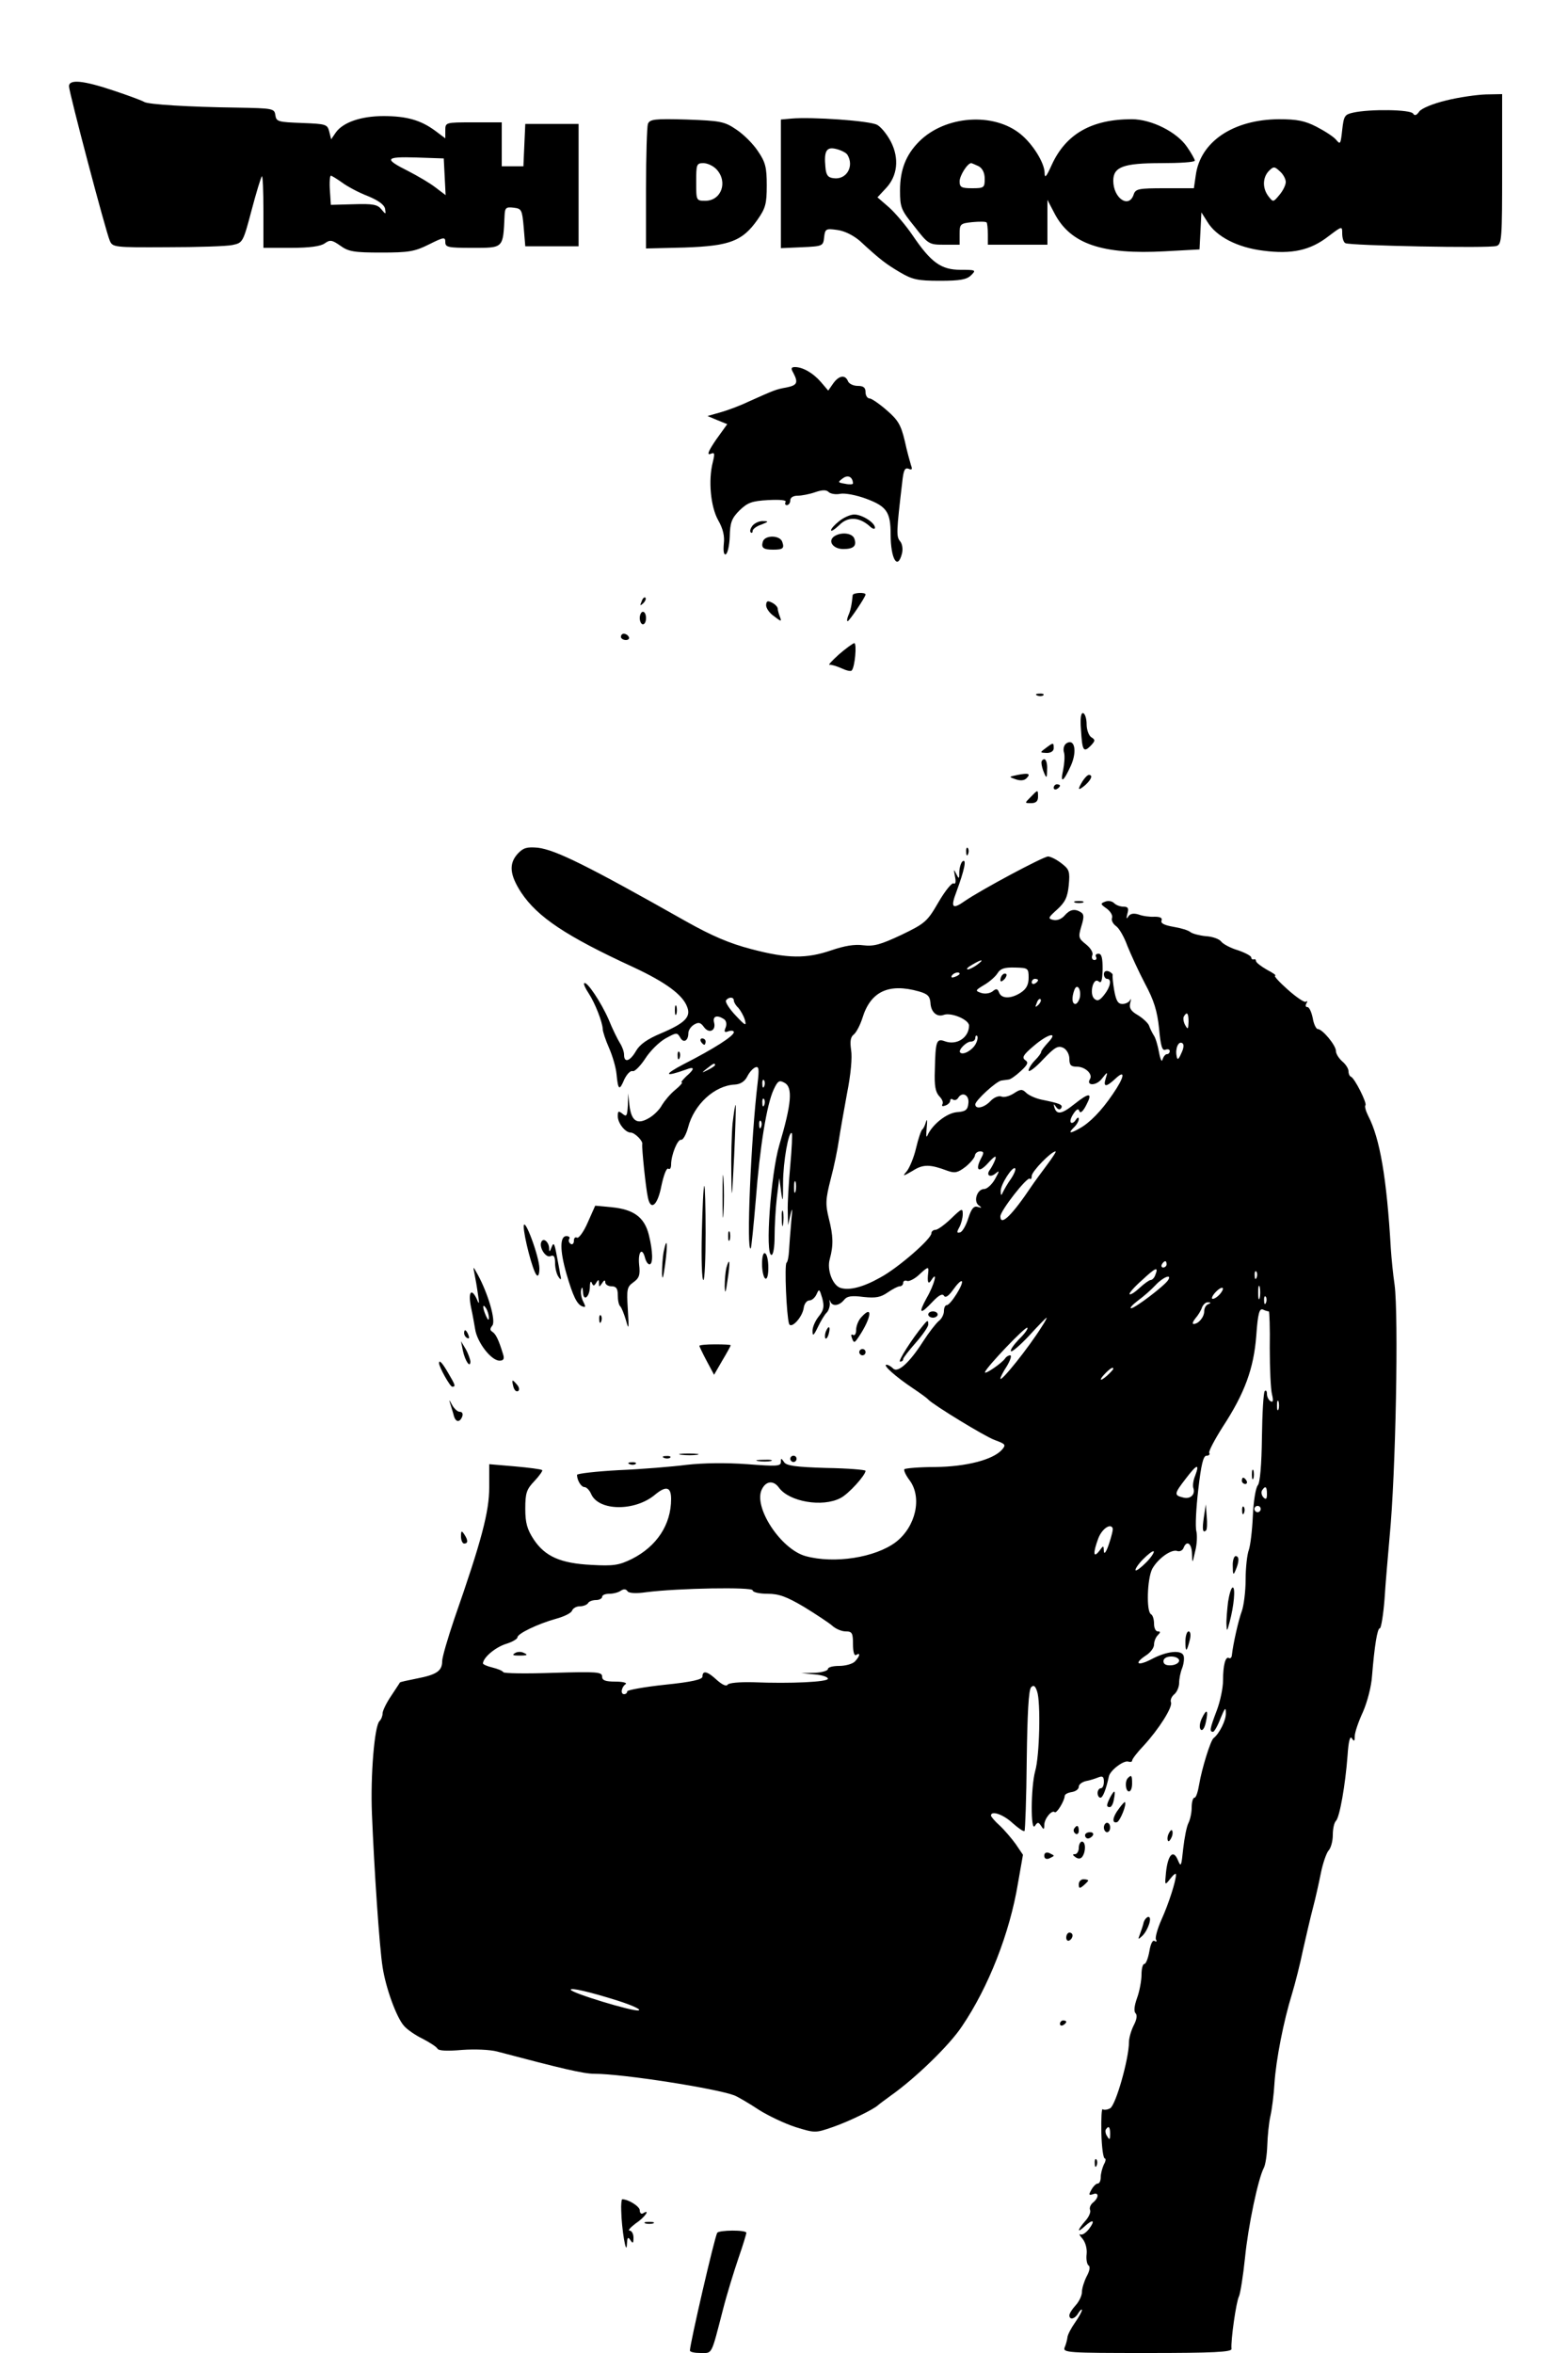 <?xml version="1.0" standalone="no"?><!DOCTYPE svg PUBLIC "-//W3C//DTD SVG 20010904//EN"
    "http://www.w3.org/TR/2001/REC-SVG-20010904/DTD/svg10.dtd">
<svg height="750pt" preserveAspectRatio="xMidYMid meet" version="1.0"
    viewBox="0 0 500 750" width="500pt" xmlns="http://www.w3.org/2000/svg">

    <g fill="#000000" stroke="none"
        transform="translate(0,750) scale(0.1,-0.1)">
        <path d="M220 7225 c0 -19 117 -462 130 -492 9 -21 13 -22 183 -21 96 0 190 3
208 7 33 7 34 8 61 110 15 57 30 106 33 109 3 3 5 -47 5 -111 l0 -117 88 0
c60 0 94 5 107 14 17 12 23 12 50 -7 26 -19 44 -22 130 -22 88 0 107 3 153 26
48 24 52 24 52 7 0 -16 9 -18 84 -18 103 0 100 -3 105 103 1 25 5 28 29 25 25
-3 27 -6 32 -63 l5 -60 85 0 85 0 0 195 0 195 -85 0 -85 0 -3 -67 -3 -68 -34
0 -35 0 0 70 0 70 -90 0 c-90 0 -90 0 -90 -26 l0 -25 -32 24 c-46 34 -91 47
-165 47 -72 0 -129 -20 -152 -52 l-15 -22 -6 24 c-6 24 -10 25 -87 28 -76 3
-82 4 -85 25 -3 21 -7 22 -123 24 -152 2 -282 10 -295 18 -6 4 -49 20 -97 36
-98 33 -143 37 -143 14z m1198 -288 l3 -59 -33 25 c-18 14 -56 36 -85 51 -80
40 -76 47 24 44 l88 -3 3 -58z m-327 -19 c16 -12 53 -32 82 -43 34 -14 53 -28
55 -41 3 -18 2 -18 -12 -1 -12 15 -27 18 -88 16 l-73 -2 -3 46 c-2 26 0 47 3
47 3 0 19 -10 36 -22z" />
        <path d="M4612 7180 c-42 -10 -78 -25 -86 -35 -9 -13 -15 -15 -20 -7 -8 13
-137 15 -191 3 -27 -6 -30 -10 -35 -55 -5 -45 -6 -48 -19 -32 -8 10 -36 28
-63 42 -37 19 -62 24 -120 24 -146 -1 -251 -72 -265 -179 l-6 -41 -93 0 c-84
0 -93 -2 -99 -20 -15 -46 -65 -12 -65 44 0 44 32 56 152 56 60 0 108 3 108 8
0 4 -11 24 -25 44 -32 47 -113 88 -176 88 -128 0 -210 -47 -255 -145 -18 -40
-23 -45 -23 -25 -1 32 -38 91 -76 122 -86 71 -241 60 -324 -23 -42 -42 -61
-90 -61 -156 0 -54 3 -62 46 -115 44 -57 47 -58 95 -58 l49 0 0 34 c0 32 2 34
41 38 22 2 42 2 45 -1 2 -2 4 -19 4 -38 l0 -33 95 0 95 0 0 72 0 71 23 -44
c51 -97 152 -131 352 -120 l110 6 3 59 3 59 19 -30 c28 -47 96 -82 178 -92 91
-12 150 1 207 45 45 34 45 34 45 10 0 -14 4 -28 10 -31 13 -8 459 -17 482 -9
17 5 18 25 18 245 l0 239 -52 -1 c-29 -1 -86 -9 -126 -19z m-1491 -210 c12 -7
19 -21 19 -40 0 -28 -2 -30 -40 -30 -34 0 -40 3 -40 22 0 18 25 58 37 58 2 0
13 -5 24 -10z m979 -50 c0 -10 -9 -28 -20 -41 -20 -24 -20 -24 -35 -5 -20 26
-19 60 1 81 15 15 18 15 35 -1 11 -9 19 -25 19 -34z" />
        <path d="M2523 7122 l-33 -3 0 -205 0 -205 68 3 c66 3 67 4 70 32 3 27 6 28
42 23 23 -3 51 -17 72 -35 66 -61 84 -74 128 -100 39 -23 56 -27 127 -27 65 0
86 4 100 18 16 16 15 17 -34 17 -62 0 -94 23 -153 110 -21 31 -55 71 -75 89
l-37 32 27 29 c37 39 43 95 16 148 -12 23 -31 47 -44 54 -22 13 -209 26 -274
20z m179 -115 c23 -37 -3 -81 -44 -75 -18 2 -24 10 -26 36 -5 52 4 65 35 57
16 -4 31 -12 35 -18z" />
        <path d="M2066 7105 c-3 -9 -6 -102 -6 -207 l0 -190 123 3 c143 5 184 20 232
88 26 37 30 51 30 110 0 57 -4 74 -28 109 -15 23 -46 54 -69 69 -38 26 -51 28
-158 32 -103 3 -118 1 -124 -14z m219 -145 c37 -40 15 -100 -36 -100 -29 0
-29 1 -29 60 0 56 1 60 23 60 13 0 32 -9 42 -20z" />
        <path d="M2530 6311 c16 -31 12 -39 -22 -46 -34 -6 -38 -8 -123 -46 -27 -13
-68 -28 -90 -34 l-39 -11 31 -13 32 -13 -36 -50 c-23 -34 -30 -49 -18 -45 14
6 15 3 8 -26 -15 -58 -7 -142 17 -185 16 -28 21 -51 18 -76 -2 -22 0 -35 6
-33 6 2 12 28 13 57 1 44 6 58 31 83 26 25 39 30 91 33 38 2 60 0 56 -6 -3 -6
-1 -10 4 -10 6 0 11 7 11 15 0 9 9 15 24 15 12 0 38 5 55 11 23 8 36 8 43 1 6
-6 23 -9 37 -6 15 3 52 -4 84 -16 64 -24 77 -42 77 -113 0 -78 22 -116 36 -62
4 15 1 32 -6 40 -12 15 -12 28 7 188 4 38 8 47 20 43 11 -5 13 -2 8 11 -3 10
-13 45 -20 78 -12 50 -21 66 -57 97 -24 21 -49 38 -55 38 -7 0 -13 9 -13 20 0
15 -7 20 -25 20 -14 0 -28 7 -31 15 -9 22 -29 18 -47 -7 l-16 -23 -23 27 c-25
29 -58 48 -83 48 -12 0 -14 -4 -5 -19z m190 -352 c0 -3 -11 -4 -25 -1 -24 4
-24 5 -8 17 17 13 32 5 33 -16z" />
        <path d="M2676 5839 c-14 -11 -26 -24 -26 -29 0 -5 11 2 26 16 27 28 63 27 97
-3 9 -9 17 -11 17 -5 0 16 -41 42 -66 42 -12 0 -33 -9 -48 -21z" />
        <path d="M2400 5825 c-7 -9 -10 -18 -6 -22 3 -3 6 -1 6 5 0 5 12 15 28 20 23
9 24 11 6 11 -12 1 -27 -6 -34 -14z" />
        <path d="M2661 5791 c-23 -15 -5 -41 28 -41 33 0 44 10 35 34 -7 17 -41 21
-63 7z" />
        <path d="M2433 5775 c-7 -21 1 -27 32 -27 32 0 37 4 29 26 -8 20 -53 21 -61 1z" />
        <path d="M2719 5603 c-3 -31 -7 -50 -14 -65 -4 -10 -5 -18 -2 -18 5 0 57 77
57 85 0 8 -40 6 -41 -2z" />
        <path d="M2046 5583 c-6 -14 -5 -15 5 -6 7 7 10 15 7 18 -3 3 -9 -2 -12 -12z" />
        <path d="M2443 5572 c-1 -9 10 -26 25 -36 23 -18 25 -18 19 -2 -4 10 -7 22 -7
26 0 5 -8 14 -18 19 -14 7 -18 6 -19 -7z" />
        <path d="M2040 5530 c0 -11 5 -20 10 -20 6 0 10 9 10 20 0 11 -4 20 -10 20 -5
0 -10 -9 -10 -20z" />
        <path d="M1980 5470 c0 -5 7 -10 16 -10 8 0 12 5 9 10 -3 6 -10 10 -16 10 -5
0 -9 -4 -9 -10z" />
        <path d="M2675 5414 c-22 -20 -35 -34 -30 -33 6 1 22 -4 38 -11 15 -7 30 -11
33 -7 10 10 17 87 8 87 -5 -1 -27 -17 -49 -36z" />
        <path d="M3308 5283 c7 -3 16 -2 19 1 4 3 -2 6 -13 5 -11 0 -14 -3 -6 -6z" />
        <path d="M3447 5174 c4 -67 8 -74 31 -51 15 16 15 19 2 27 -8 5 -15 24 -15 41
0 18 -5 34 -11 36 -7 2 -10 -16 -7 -53z" />
        <path d="M3401 5131 c-8 -5 -12 -18 -8 -30 3 -11 1 -36 -3 -56 -10 -44 1 -38
25 15 20 45 12 87 -14 71z" />
        <path d="M3334 5115 c-19 -14 -18 -14 4 -15 13 0 22 6 22 15 0 19 -1 19 -26 0z" />
        <path d="M3321 5068 c0 -7 4 -22 9 -33 7 -17 9 -15 9 13 1 17 -3 32 -9 32 -5
0 -10 -6 -9 -12z" />
        <path d="M3245 5030 c-29 -6 -29 -6 -6 -14 14 -5 27 -4 34 3 15 15 7 18 -28
11z" />
        <path d="M3452 5010 c-17 -28 -15 -32 8 -13 20 18 26 33 12 33 -4 0 -13 -9
-20 -20z" />
        <path d="M3360 4989 c0 -5 5 -7 10 -4 6 3 10 8 10 11 0 2 -4 4 -10 4 -5 0 -10
-5 -10 -11z" />
        <path d="M3286 4959 c-19 -19 -19 -19 2 -19 15 0 22 6 22 20 0 24 0 24 -24 -1z" />
        <path d="M1651 4779 c-29 -32 -26 -67 11 -124 52 -78 143 -139 358 -238 103
-48 157 -88 171 -126 13 -32 -6 -52 -84 -85 -43 -18 -67 -35 -79 -56 -19 -33
-38 -39 -38 -12 0 10 -6 26 -13 37 -7 11 -24 45 -36 75 -24 55 -70 124 -78
116 -3 -2 4 -17 14 -32 21 -32 44 -92 45 -114 0 -8 9 -35 20 -60 11 -25 22
-62 24 -84 5 -51 9 -54 25 -16 8 16 19 28 26 26 6 -3 24 15 40 39 15 24 44 53
65 65 35 19 37 20 47 3 10 -19 26 -11 26 14 0 9 8 21 18 27 15 9 21 7 32 -8
16 -22 39 -11 32 15 -5 20 9 25 31 11 8 -5 10 -16 6 -27 -6 -14 -4 -17 9 -12
9 3 17 2 17 -3 0 -12 -62 -52 -160 -102 -65 -34 -62 -42 8 -17 28 11 28 2 0
-22 -11 -11 -18 -19 -14 -19 4 0 -5 -11 -21 -24 -16 -13 -34 -35 -42 -48 -7
-14 -26 -33 -42 -42 -38 -22 -56 -9 -62 42 l-4 37 -1 -39 c-2 -33 -4 -37 -17
-26 -13 10 -15 9 -15 -8 0 -22 24 -52 41 -52 13 0 40 -27 37 -37 -2 -10 11
-139 18 -170 9 -44 31 -25 43 37 7 33 16 58 22 55 5 -4 9 2 9 13 0 31 21 82
32 79 6 -1 16 17 22 39 19 74 85 134 149 137 18 1 32 10 40 26 7 14 18 26 26
29 11 4 12 -6 7 -49 -21 -172 -37 -543 -22 -528 2 2 9 72 16 154 13 170 35
305 57 352 13 28 18 31 34 22 28 -14 23 -67 -16 -199 -27 -91 -46 -350 -25
-350 6 0 10 26 10 59 0 32 3 87 7 122 l8 64 6 -45 c5 -36 6 -31 6 30 0 66 18
168 28 158 2 -2 0 -48 -5 -103 -5 -55 -9 -120 -8 -145 l1 -45 8 35 c6 25 6 17
2 -25 -3 -33 -6 -74 -7 -92 -1 -17 -4 -35 -8 -38 -7 -7 0 -168 8 -194 6 -19
43 20 47 51 2 13 10 23 18 23 8 0 18 9 23 20 8 18 9 17 18 -13 7 -27 5 -38
-12 -59 -11 -14 -20 -35 -19 -47 0 -16 4 -13 17 14 9 19 22 41 29 47 6 7 10
21 9 30 -2 10 -1 12 1 6 6 -18 28 -16 44 3 10 13 24 15 63 10 39 -4 54 -1 76
14 16 11 33 20 39 20 6 0 11 5 11 11 0 6 6 9 13 6 6 -2 25 7 40 22 26 24 29
24 27 6 -4 -33 0 -41 10 -25 22 34 9 -16 -15 -57 -28 -51 -21 -55 19 -12 19
20 31 27 36 19 5 -8 15 -1 30 20 12 17 24 29 27 26 7 -7 -36 -76 -48 -76 -5 0
-9 -8 -9 -19 0 -10 -7 -25 -17 -32 -9 -8 -31 -36 -49 -64 -44 -69 -81 -102
-96 -87 -7 7 -16 12 -21 12 -14 0 30 -39 84 -75 24 -16 46 -32 49 -36 16 -17
181 -118 212 -129 35 -13 37 -15 22 -32 -29 -31 -113 -53 -212 -54 -51 0 -95
-4 -98 -7 -3 -3 4 -19 17 -36 40 -55 19 -147 -44 -196 -66 -50 -197 -70 -288
-45 -80 22 -169 159 -139 214 13 26 37 28 54 4 33 -45 139 -63 196 -33 26 13
80 73 80 87 0 3 -56 8 -125 9 -98 3 -128 7 -135 19 -9 13 -10 13 -10 0 0 -14
-14 -14 -107 -7 -68 5 -140 4 -193 -2 -47 -6 -145 -14 -217 -17 -73 -4 -133
-11 -133 -15 0 -17 13 -39 24 -39 6 0 16 -10 21 -22 24 -55 140 -56 204 -2 35
29 51 25 51 -14 0 -82 -46 -151 -125 -191 -41 -20 -58 -23 -129 -19 -99 5
-148 27 -184 81 -21 32 -27 53 -27 98 0 50 4 62 29 88 16 17 27 33 25 35 -3 3
-42 8 -87 12 l-82 7 0 -74 c0 -77 -24 -169 -111 -418 -21 -62 -39 -123 -39
-136 0 -31 -18 -43 -80 -55 -30 -6 -54 -11 -55 -13 0 -1 -13 -20 -28 -43 -15
-22 -27 -47 -27 -55 0 -8 -4 -19 -10 -25 -16 -16 -29 -174 -24 -295 7 -175 24
-428 34 -489 10 -66 44 -160 68 -187 9 -11 36 -30 59 -41 23 -12 45 -26 48
-32 4 -7 32 -8 78 -4 41 3 89 1 112 -5 208 -55 276 -71 310 -71 91 0 390 -47
447 -69 12 -5 48 -26 78 -46 30 -19 83 -44 117 -55 62 -19 63 -19 118 0 50 17
132 57 145 70 3 3 21 16 40 30 78 55 188 161 228 222 84 124 152 297 178 455
l16 91 -23 34 c-13 18 -36 45 -51 59 -16 14 -28 29 -28 32 0 17 39 4 69 -24
18 -16 35 -28 38 -25 2 2 6 104 7 225 2 150 6 225 14 233 8 8 13 5 19 -13 12
-34 8 -206 -6 -254 -14 -51 -15 -196 -1 -175 9 13 11 13 20 0 8 -13 10 -12 10
3 0 20 24 49 33 41 6 -6 31 35 32 51 0 6 10 11 23 13 12 2 22 9 22 17 0 7 10
15 23 18 12 2 30 8 40 12 13 5 17 2 17 -14 0 -12 -4 -21 -10 -21 -5 0 -10 -7
-10 -15 0 -8 4 -15 9 -15 8 0 18 27 27 68 4 19 47 52 62 47 6 -2 12 -1 12 3 0
5 16 26 37 48 48 52 93 123 87 138 -3 7 2 19 11 26 8 7 15 23 15 36 0 12 4 34
10 48 5 14 7 32 4 39 -7 19 -54 14 -101 -11 -46 -24 -59 -15 -18 12 14 9 25
24 25 34 0 10 5 23 12 30 9 9 9 12 0 12 -7 0 -12 11 -12 24 0 14 -4 28 -10 31
-15 9 -12 112 4 144 18 33 62 65 81 57 7 -2 16 2 19 10 10 26 26 15 27 -18 1
-33 1 -33 10 7 6 22 7 51 4 64 -4 14 -1 73 6 133 9 79 16 108 26 108 8 0 12 4
9 9 -3 4 17 42 43 83 70 107 99 186 107 291 5 71 10 87 21 83 8 -4 17 -6 19
-6 2 0 4 -53 3 -117 0 -65 3 -131 7 -147 5 -21 4 -27 -5 -22 -6 4 -11 14 -11
23 0 9 -3 13 -7 9 -4 -4 -8 -70 -9 -147 -1 -87 -6 -145 -13 -153 -7 -8 -14
-52 -16 -98 -2 -47 -8 -95 -13 -109 -5 -13 -10 -55 -10 -94 0 -38 -6 -83 -12
-100 -10 -26 -28 -104 -32 -142 -1 -7 -5 -10 -9 -8 -11 7 -19 -22 -19 -71 0
-24 -9 -67 -20 -96 -22 -58 -24 -68 -12 -68 4 0 15 19 24 43 14 34 17 37 17
17 1 -23 -21 -66 -39 -80 -10 -7 -38 -99 -46 -147 -4 -24 -10 -43 -15 -43 -5
0 -9 -14 -9 -31 0 -17 -5 -39 -10 -49 -6 -11 -13 -47 -17 -82 -6 -57 -7 -61
-17 -37 -15 36 -32 17 -38 -40 -4 -41 -4 -42 14 -19 10 13 18 19 18 13 0 -20
-23 -92 -46 -143 -13 -29 -21 -58 -18 -64 4 -6 2 -8 -4 -5 -6 5 -13 -8 -17
-33 -4 -22 -11 -40 -16 -40 -5 0 -9 -15 -9 -34 0 -18 -6 -52 -14 -74 -9 -25
-11 -43 -5 -49 6 -6 4 -20 -6 -39 -8 -16 -15 -40 -15 -53 0 -53 -42 -201 -60
-211 -9 -5 -20 -6 -24 -3 -3 4 -5 -30 -4 -75 1 -45 6 -82 11 -82 4 0 3 -9 -3
-19 -5 -11 -10 -29 -10 -40 0 -12 -4 -21 -10 -21 -5 0 -14 -9 -20 -20 -9 -16
-8 -18 5 -14 19 8 20 -10 1 -26 -8 -6 -13 -17 -10 -24 3 -7 -4 -23 -16 -36
-25 -29 -26 -39 -2 -17 27 25 36 21 15 -7 -10 -13 -22 -21 -28 -18 -5 3 -3 -3
7 -14 9 -11 15 -31 13 -49 -2 -16 1 -32 6 -36 6 -3 4 -17 -6 -35 -8 -16 -15
-38 -15 -50 0 -11 -9 -30 -20 -42 -11 -12 -20 -26 -20 -32 0 -16 18 -12 29 8
6 9 11 13 11 9 0 -5 -10 -23 -22 -40 -12 -17 -23 -38 -24 -46 -1 -9 -5 -24 -9
-33 -7 -17 10 -18 263 -18 210 0 270 3 269 13 -3 25 15 152 24 168 4 9 13 64
19 122 10 102 42 253 60 287 5 9 10 41 11 71 1 30 5 72 10 94 5 22 11 69 13
105 5 75 29 198 56 285 10 33 26 96 35 140 10 44 24 105 32 135 8 30 19 80 25
110 6 30 17 62 24 71 8 8 14 31 14 50 0 19 4 39 10 45 12 12 30 115 37 208 3
46 8 65 14 55 7 -11 9 -9 9 7 0 12 12 47 26 77 14 32 27 82 29 114 8 98 17
153 25 153 4 0 11 42 15 93 3 50 11 139 16 197 20 204 29 707 16 805 -5 33
-10 85 -12 115 -13 226 -35 352 -72 423 -8 16 -12 31 -9 34 6 6 -34 86 -46 91
-5 2 -8 10 -8 18 0 8 -9 22 -20 31 -11 10 -20 24 -20 33 0 18 -43 70 -58 70
-5 0 -13 16 -16 35 -4 19 -11 35 -17 35 -6 0 -7 5 -3 12 4 6 3 9 -2 5 -5 -3
-31 15 -58 39 -27 24 -45 44 -40 44 5 1 -7 9 -26 19 -19 11 -35 23 -35 28 0 4
-3 7 -7 5 -5 -1 -8 2 -8 6 0 5 -19 15 -42 23 -24 7 -48 20 -54 28 -6 8 -28 16
-49 17 -20 2 -43 8 -49 13 -7 6 -31 13 -55 17 -28 5 -41 11 -37 20 3 8 -4 12
-22 12 -15 -1 -38 2 -51 7 -16 5 -27 3 -33 -6 -6 -10 -7 -7 -3 9 5 17 2 22
-12 22 -11 0 -24 5 -30 11 -7 7 -19 9 -29 5 -16 -6 -15 -8 5 -22 12 -9 20 -22
17 -30 -3 -7 3 -19 13 -26 10 -7 26 -35 36 -63 11 -27 36 -82 56 -120 29 -54
39 -87 45 -143 5 -56 10 -72 20 -68 8 3 14 1 14 -4 0 -6 -4 -10 -9 -10 -5 0
-11 -8 -14 -17 -2 -10 -7 0 -11 22 -4 22 -11 47 -17 55 -5 8 -12 22 -15 31 -3
8 -19 23 -35 33 -23 13 -29 23 -25 39 3 12 3 16 0 10 -3 -7 -14 -13 -25 -13
-14 0 -20 10 -26 43 -4 23 -6 45 -5 49 1 3 -5 9 -13 12 -9 3 -15 -1 -15 -9 0
-8 5 -15 10 -15 16 0 11 -26 -9 -51 -15 -19 -22 -21 -32 -12 -16 16 -3 69 14
55 9 -8 12 2 13 39 0 35 -3 49 -13 49 -8 0 -11 -4 -8 -10 3 -5 1 -10 -5 -10
-7 0 -10 7 -7 15 4 8 -5 23 -20 35 -24 19 -25 23 -15 57 9 29 9 39 -1 45 -20
13 -36 9 -53 -11 -10 -11 -24 -16 -36 -13 -17 4 -16 7 13 33 25 23 33 38 37
77 4 44 2 51 -23 70 -15 12 -35 22 -43 22 -15 0 -213 -106 -264 -141 -41 -29
-48 -23 -28 29 25 68 33 105 20 97 -5 -3 -10 -18 -11 -33 0 -25 -1 -25 -10 -7
-8 16 -8 15 -4 -8 4 -18 2 -26 -4 -23 -5 4 -27 -23 -48 -59 -36 -62 -42 -68
-119 -105 -66 -31 -88 -37 -121 -33 -28 4 -61 -2 -102 -16 -79 -27 -139 -27
-256 4 -69 18 -125 42 -207 88 -315 178 -416 228 -473 235 -35 3 -46 0 -64
-19z m1465 -354 c-11 -8 -25 -15 -30 -15 -6 1 0 7 14 15 32 19 40 18 16 0z
m164 -41 c0 -23 -7 -36 -25 -48 -31 -20 -61 -20 -69 0 -5 13 -9 14 -21 4 -8
-6 -23 -9 -36 -5 -20 7 -20 8 10 26 17 10 36 27 42 37 9 15 23 19 56 18 41 -1
43 -2 43 -32z m-220 12 c0 -2 -7 -7 -16 -10 -8 -3 -12 -2 -9 4 6 10 25 14 25
6z m250 -20 c0 -3 -4 -8 -10 -11 -5 -3 -10 -1 -10 4 0 6 5 11 10 11 6 0 10 -2
10 -4z m133 -57 c-3 -10 -9 -19 -14 -19 -11 0 -12 21 -3 45 9 23 23 0 17 -26z
m-513 21 c28 -8 35 -15 37 -36 1 -29 20 -47 42 -39 24 9 81 -15 81 -34 0 -38
-39 -64 -77 -50 -27 10 -30 1 -32 -92 -2 -50 2 -70 14 -83 9 -9 14 -20 10 -26
-3 -6 1 -7 9 -4 9 3 16 10 16 16 0 5 4 7 9 3 5 -3 12 -1 16 5 13 22 36 10 33
-16 -2 -22 -9 -27 -37 -29 -33 -3 -79 -40 -94 -75 -4 -8 -4 3 -2 25 2 22 2 31
-2 20 -3 -11 -8 -22 -12 -25 -4 -3 -13 -30 -20 -60 -7 -30 -21 -63 -30 -74
-14 -16 -12 -16 19 2 34 22 56 21 112 0 23 -8 32 -6 57 13 16 13 30 30 30 37
1 6 8 12 16 12 12 0 13 -4 5 -19 -22 -41 -10 -52 20 -19 21 23 28 27 24 13 -4
-11 -12 -26 -17 -33 -14 -18 0 -27 18 -12 13 11 12 7 -2 -18 -10 -18 -26 -32
-35 -32 -22 0 -35 -39 -17 -52 11 -8 10 -9 -3 -5 -12 4 -20 -4 -30 -35 -7 -23
-19 -44 -26 -46 -11 -3 -12 0 -3 16 6 11 11 30 11 42 0 20 -3 19 -37 -14 -21
-20 -43 -36 -50 -36 -7 0 -13 -5 -13 -11 0 -18 -107 -111 -163 -141 -55 -31
-99 -42 -127 -33 -25 8 -44 58 -34 92 12 44 11 74 -3 129 -11 45 -11 60 6 126
11 41 22 96 26 124 4 27 16 94 26 149 12 60 17 115 13 138 -4 28 -2 42 9 50 8
7 20 30 27 52 26 85 84 112 180 85z m-590 -29 c0 -5 6 -16 14 -23 7 -8 17 -25
21 -38 6 -22 2 -20 -29 13 -20 21 -34 43 -31 48 8 12 25 12 25 0z m971 -14
c-10 -9 -11 -8 -5 6 3 10 9 15 12 12 3 -3 0 -11 -7 -18z m479 -54 c-1 -24 -2
-26 -11 -10 -5 9 -7 22 -4 27 10 17 15 11 15 -17z m-679 -71 c-11 -20 -40 -36
-49 -27 -8 7 19 35 34 35 8 0 14 5 14 12 0 6 3 9 6 6 3 -4 1 -15 -5 -26z m231
5 c-12 -13 -22 -26 -22 -30 0 -4 -9 -16 -20 -27 -11 -11 -20 -26 -20 -32 0 -7
21 8 46 35 38 40 48 45 65 37 11 -6 19 -21 19 -35 0 -20 5 -25 24 -25 26 0 51
-23 42 -39 -14 -22 19 -23 37 0 19 24 20 24 13 2 -9 -29 1 -29 31 -1 33 31 29
5 -9 -50 -36 -53 -73 -91 -106 -109 -30 -17 -37 -16 -18 3 9 8 16 21 16 27 0
7 -4 6 -10 -3 -5 -8 -12 -11 -15 -8 -4 4 0 16 8 28 10 15 16 18 19 8 3 -8 12
0 22 20 21 40 10 41 -39 2 -40 -32 -56 -34 -63 -9 -3 11 -2 12 6 0 6 -8 12 -9
16 -3 6 11 -4 15 -63 27 -19 4 -41 14 -49 22 -12 12 -18 12 -39 -2 -14 -9 -32
-14 -40 -10 -9 3 -24 -3 -35 -15 -20 -21 -48 -27 -48 -10 0 12 68 75 84 76 6
1 16 2 22 3 6 0 24 13 39 27 23 21 25 28 14 35 -11 8 -6 17 26 44 46 40 82 49
47 12z m425 -34 c-9 -21 -13 -23 -15 -9 -5 24 6 49 18 41 6 -3 5 -16 -3 -32z
m-1487 -38 c0 -2 -10 -9 -22 -15 -22 -11 -22 -10 -4 4 21 17 26 19 26 11z
m157 -67 c-3 -8 -6 -5 -6 6 -1 11 2 17 5 13 3 -3 4 -12 1 -19z m0 -60 c-3 -8
-6 -5 -6 6 -1 11 2 17 5 13 3 -3 4 -12 1 -19z m-10 -70 c-3 -8 -6 -5 -6 6 -1
11 2 17 5 13 3 -3 4 -12 1 -19z m911 -122 c-18 -24 -40 -54 -48 -66 -63 -94
-100 -130 -100 -97 0 18 86 128 94 120 3 -4 6 1 6 9 0 14 62 78 76 78 3 0 -10
-20 -28 -44z m-114 -43 c-11 -15 -22 -35 -26 -43 -5 -12 -7 -11 -7 3 -1 21 38
81 46 73 3 -3 -3 -18 -13 -33z m-687 -40 c-3 -10 -5 -4 -5 12 0 17 2 24 5 18
2 -7 2 -21 0 -30z m1183 -233 c0 -5 -5 -10 -11 -10 -5 0 -7 5 -4 10 3 6 8 10
11 10 2 0 4 -4 4 -10z m-36 -34 c-3 -9 -10 -16 -15 -16 -4 0 -20 -11 -35 -25
-15 -14 -29 -23 -32 -20 -3 2 15 23 39 44 45 42 54 45 43 17z m323 -8 c-3 -8
-6 -5 -6 6 -1 11 2 17 5 13 3 -3 4 -12 1 -19z m-282 -8 c-11 -18 -106 -90
-118 -90 -6 0 4 11 21 24 18 13 43 35 57 50 23 25 53 37 40 16z m292 -57 c-3
-10 -5 -2 -5 17 0 19 2 27 5 18 2 -10 2 -26 0 -35z m-127 12 c-7 -8 -17 -15
-23 -15 -5 0 -2 9 8 20 21 23 35 19 15 -5z m147 -27 c-3 -8 -6 -5 -6 6 -1 11
2 17 5 13 3 -3 4 -12 1 -19z m-184 -5 c-7 -2 -13 -12 -13 -22 0 -19 -18 -41
-34 -41 -5 0 -2 8 6 18 8 9 18 25 21 35 4 9 12 17 19 16 10 0 10 -2 1 -6z
m-530 -70 c-43 -69 -133 -181 -133 -167 0 4 9 22 21 40 11 19 16 34 10 34 -5
0 -12 -4 -16 -10 -9 -14 -68 -55 -64 -43 7 18 129 146 135 141 3 -3 -9 -20
-27 -37 -17 -18 -29 -35 -25 -38 3 -3 29 19 58 50 29 32 54 57 55 57 2 0 -4
-12 -14 -27z m227 -136 c0 -2 -9 -12 -20 -22 -24 -21 -27 -14 -4 9 15 15 24
20 24 13z m527 -129 c-3 -7 -5 -2 -5 12 0 14 2 19 5 13 2 -7 2 -19 0 -25z
m-266 -212 c-6 -14 -8 -31 -6 -38 8 -21 -9 -38 -33 -31 -29 7 -28 12 10 61 35
46 44 48 29 8z m229 -58 c0 -16 -3 -19 -11 -11 -6 6 -8 16 -5 22 11 17 16 13
16 -11z m-20 -48 c0 -5 -4 -10 -10 -10 -5 0 -10 5 -10 10 0 6 5 10 10 10 6 0
10 -4 10 -10z m-484 -112 c-8 -24 -15 -34 -16 -23 -1 20 -1 20 -15 1 -19 -24
-20 -6 -3 40 11 30 39 50 46 33 2 -4 -4 -27 -12 -51z m119 -58 c-16 -16 -31
-28 -34 -25 -2 3 8 19 24 35 16 16 31 28 34 25 2 -3 -8 -19 -24 -35z m-1594
-95 c102 13 339 17 339 6 0 -6 21 -11 47 -11 37 0 61 -9 117 -42 39 -24 80
-51 90 -60 11 -10 30 -18 43 -18 20 0 23 -5 23 -41 0 -24 4 -38 10 -34 15 9
12 -4 -4 -21 -8 -8 -31 -14 -50 -14 -20 0 -36 -4 -36 -10 0 -5 -19 -11 -42
-12 l-43 -1 43 -4 c23 -2 42 -8 42 -14 0 -10 -118 -16 -239 -11 -43 1 -78 -2
-81 -8 -4 -6 -17 0 -34 15 -30 28 -46 32 -46 11 0 -9 -32 -17 -120 -26 -66 -7
-120 -17 -120 -21 0 -5 -4 -9 -10 -9 -12 0 -9 22 5 32 6 4 -9 8 -32 8 -33 0
-43 4 -43 16 0 15 -16 16 -155 12 -86 -3 -158 -2 -160 2 -3 5 -19 11 -35 15
-17 4 -30 10 -30 13 1 19 39 51 73 62 20 6 37 16 37 21 0 12 65 43 122 59 26
7 49 18 52 26 3 8 14 14 25 14 11 0 23 5 26 10 3 6 15 10 26 10 10 0 19 5 19
10 0 6 10 10 23 10 12 0 29 4 37 10 9 6 17 5 21 -2 4 -6 26 -8 60 -3z m1699
-218 c0 -7 -11 -14 -25 -15 -16 -1 -25 3 -25 13 0 9 10 15 25 15 14 0 25 -6
25 -13z m-1790 -1084 c47 -15 77 -29 66 -31 -18 -4 -216 56 -216 66 0 7 58 -6
150 -35z m1570 -425 c0 -18 -2 -20 -9 -8 -6 8 -7 18 -5 22 9 14 14 9 14 -14z" />
        <path d="M3197 4393 c-4 -3 -7 -11 -7 -17 0 -6 5 -5 12 2 6 6 9 14 7 17 -3 3
-9 2 -12 -2z" />
        <path d="M1641 2230 c-9 -5 -4 -7 13 -7 29 0 32 2 13 10 -8 3 -20 2 -26 -3z" />
        <path d="M3081 4784 c0 -11 3 -14 6 -6 3 7 2 16 -1 19 -3 4 -6 -2 -5 -13z" />
        <path d="M3428 4623 c6 -2 18 -2 25 0 6 3 1 5 -13 5 -14 0 -19 -2 -12 -5z" />
        <path d="M2152 4280 c0 -14 2 -19 5 -12 2 6 2 18 0 25 -3 6 -5 1 -5 -13z" />
        <path d="M2235 4180 c3 -5 8 -10 11 -10 2 0 4 5 4 10 0 6 -5 10 -11 10 -5 0
-7 -4 -4 -10z" />
        <path d="M2161 4134 c0 -11 3 -14 6 -6 3 7 2 16 -1 19 -3 4 -6 -2 -5 -13z" />
        <path d="M2336 3919 c-3 -34 -5 -107 -4 -163 1 -89 2 -82 9 59 4 88 6 161 5
163 -2 1 -6 -25 -10 -59z" />
        <path d="M2304 3685 c0 -60 1 -84 3 -52 2 32 2 81 0 110 -2 29 -3 3 -3 -58z" />
        <path d="M2238 3570 c-2 -83 0 -150 5 -150 4 0 7 68 7 150 0 83 -2 150 -4 150
-3 0 -6 -68 -8 -150z" />
        <path d="M1874 3603 c-13 -30 -29 -51 -34 -48 -6 3 -10 -1 -10 -10 0 -9 -5
-13 -10 -10 -6 4 -8 11 -5 16 4 5 -1 9 -9 9 -21 0 -21 -46 0 -119 21 -73 34
-99 51 -105 11 -4 11 -1 3 15 -6 11 -9 28 -7 37 3 12 5 10 6 -6 1 -32 21 -17
22 16 0 15 3 21 6 13 5 -11 7 -11 14 0 7 12 9 11 9 -1 0 -13 1 -13 10 0 6 10
10 11 10 3 0 -7 9 -13 20 -13 15 0 20 -7 20 -28 0 -16 3 -32 8 -36 4 -4 12
-24 18 -44 9 -33 10 -29 6 34 -4 65 -3 72 18 87 18 13 22 23 18 56 -4 42 10
57 19 21 3 -11 9 -20 14 -20 12 0 11 42 -2 94 -14 56 -48 81 -118 88 l-53 5
-24 -54z" />
        <path d="M2493 3615 c0 -22 2 -30 4 -17 2 12 2 30 0 40 -3 9 -5 -1 -4 -23z" />
        <path d="M1670 3591 c0 -31 29 -143 41 -155 5 -6 9 2 9 21 0 37 -49 169 -50
134z" />
        <path d="M2322 3560 c0 -14 2 -19 5 -12 2 6 2 18 0 25 -3 6 -5 1 -5 -13z" />
        <path d="M1727 3543 c-10 -16 12 -53 28 -47 11 5 15 -1 15 -22 0 -16 5 -36 11
-44 8 -12 10 -10 5 10 -2 14 -8 43 -12 65 -6 32 -9 36 -15 20 -6 -16 -8 -17
-8 -3 -1 19 -17 33 -24 21z" />
        <path d="M2116 3509 c-3 -17 -5 -48 -5 -68 1 -24 4 -15 10 29 9 68 6 92 -5 39z" />
        <path d="M2430 3471 c0 -22 5 -43 10 -46 6 -4 10 10 10 34 0 22 -4 43 -10 46
-6 4 -10 -10 -10 -34z" />
        <path d="M2316 3458 c-3 -13 -5 -39 -5 -58 1 -27 3 -22 9 20 9 58 7 77 -4 38z" />
        <path d="M1513 3440 c3 -14 8 -43 11 -65 5 -31 4 -35 -3 -17 -18 39 -29 24
-19 -25 6 -27 11 -58 13 -69 6 -42 51 -101 78 -101 13 0 16 6 11 21 -14 46
-23 64 -34 71 -8 5 -8 10 0 20 12 15 -14 103 -47 163 -15 27 -15 27 -10 2z
m46 -140 c0 -10 -3 -8 -9 5 -12 27 -12 43 0 25 5 -8 9 -22 9 -30z" />
        <path d="M2747 3302 c-10 -10 -17 -29 -17 -41 0 -12 -4 -19 -10 -16 -6 4 -7
-1 -3 -11 6 -16 8 -15 22 6 40 60 45 103 8 62z" />
        <path d="M2960 3310 c0 -5 7 -10 15 -10 8 0 15 5 15 10 0 6 -7 10 -15 10 -8 0
-15 -4 -15 -10z" />
        <path d="M1911 3294 c0 -11 3 -14 6 -6 3 7 2 16 -1 19 -3 4 -6 -2 -5 -13z" />
        <path d="M2945 3277 c-36 -43 -83 -117 -75 -117 6 0 10 3 10 8 0 4 18 27 40
52 22 25 40 51 40 58 0 15 -2 15 -15 -1z" />
        <path d="M2633 3255 c-3 -9 -3 -18 -1 -21 3 -3 8 4 11 16 6 23 -1 27 -10 5z" />
        <path d="M1480 3251 c0 -6 4 -13 10 -16 6 -3 7 1 4 9 -7 18 -14 21 -14 7z" />
        <path d="M1476 3195 c7 -33 24 -58 24 -34 -1 7 -7 25 -15 39 l-15 25 6 -30z" />
        <path d="M2230 3210 c1 -3 11 -25 24 -49 l23 -43 26 45 c15 25 27 47 27 49 0
2 -22 3 -50 3 -27 0 -50 -2 -50 -5z" />
        <path d="M2740 3190 c0 -5 5 -10 10 -10 6 0 10 5 10 10 0 6 -4 10 -10 10 -5 0
-10 -4 -10 -10z" />
        <path d="M1400 3155 c0 -12 35 -75 42 -75 12 0 10 5 -13 44 -19 33 -29 43 -29
31z" />
        <path d="M1637 3080 c3 -11 9 -17 15 -14 5 3 4 12 -3 20 -16 19 -18 18 -12 -6z" />
        <path d="M1436 3025 c3 -11 9 -28 11 -37 6 -22 19 -23 27 -3 3 9 0 15 -8 15
-7 0 -18 10 -25 23 -9 17 -10 17 -5 2z" />
        <path d="M2173 2863 c15 -2 37 -2 50 0 12 2 0 4 -28 4 -27 0 -38 -2 -22 -4z" />
        <path d="M2118 2853 c7 -3 16 -2 19 1 4 3 -2 6 -13 5 -11 0 -14 -3 -6 -6z" />
        <path d="M2520 2850 c0 -5 5 -10 10 -10 6 0 10 5 10 10 0 6 -4 10 -10 10 -5 0
-10 -4 -10 -10z" />
        <path d="M2418 2843 c12 -2 30 -2 40 0 9 3 -1 5 -23 4 -22 0 -30 -2 -17 -4z" />
        <path d="M2008 2833 c7 -3 16 -2 19 1 4 3 -2 6 -13 5 -11 0 -14 -3 -6 -6z" />
        <path d="M3992 2800 c0 -14 2 -19 5 -12 2 6 2 18 0 25 -3 6 -5 1 -5 -13z" />
        <path d="M3960 2780 c0 -5 5 -10 11 -10 5 0 7 5 4 10 -3 6 -8 10 -11 10 -2 0
-4 -4 -4 -10z" />
        <path d="M3839 2665 c-6 -40 -4 -53 7 -43 3 3 4 23 2 44 l-3 39 -6 -40z" />
        <path d="M3961 2684 c0 -11 3 -14 6 -6 3 7 2 16 -1 19 -3 4 -6 -2 -5 -13z" />
        <path d="M1470 2603 c0 -13 5 -23 10 -23 13 0 13 11 0 30 -8 12 -10 11 -10 -7z" />
        <path d="M3931 2508 c0 -28 2 -30 9 -13 12 28 12 45 0 45 -5 0 -10 -15 -9 -32z" />
        <path d="M3916 2394 c-3 -26 -6 -59 -5 -73 1 -23 2 -21 10 9 14 52 19 110 10
110 -5 0 -11 -21 -15 -46z" />
        <path d="M3780 2268 c0 -36 4 -35 14 5 4 16 2 27 -4 27 -5 0 -10 -14 -10 -32z" />
        <path d="M3832 2022 c-7 -15 -8 -30 -3 -35 5 -5 12 4 16 23 9 40 3 46 -13 12z" />
        <path d="M3597 1833 c-11 -10 -8 -43 3 -43 6 0 10 11 10 25 0 26 -2 29 -13 18z" />
        <path d="M3540 1771 c-12 -24 -13 -31 -1 -31 5 0 11 11 13 25 6 30 2 32 -12 6z" />
        <path d="M3568 1735 c-21 -27 -23 -48 -6 -43 10 4 32 58 25 64 -1 1 -10 -8
-19 -21z" />
        <path d="M3520 1675 c0 -8 5 -15 10 -15 6 0 10 7 10 15 0 8 -4 15 -10 15 -5 0
-10 -7 -10 -15z" />
        <path d="M3425 1671 c-3 -5 -1 -12 5 -16 5 -3 10 1 10 9 0 18 -6 21 -15 7z" />
        <path d="M3726 1654 c-4 -9 -4 -19 -1 -22 2 -3 7 3 11 12 4 9 4 19 1 22 -2 3
-7 -3 -11 -12z" />
        <path d="M3460 1650 c0 -5 4 -10 9 -10 6 0 13 5 16 10 3 6 -1 10 -9 10 -9 0
-16 -4 -16 -10z" />
        <path d="M3440 1610 c0 -11 -6 -20 -12 -20 -9 0 -8 -3 2 -10 9 -6 17 -5 22 3
11 17 10 47 -2 47 -5 0 -10 -9 -10 -20z" />
        <path d="M3330 1585 c0 -9 6 -12 15 -9 8 4 15 7 15 9 0 2 -7 5 -15 9 -9 3 -15
0 -15 -9z" />
        <path d="M3440 1494 c0 -14 3 -14 15 -4 8 7 15 14 15 16 0 2 -7 4 -15 4 -8 0
-15 -7 -15 -16z" />
        <path d="M3647 1373 c-2 -10 -8 -27 -12 -38 -7 -18 -6 -18 8 -5 18 18 32 60
19 60 -5 0 -12 -8 -15 -17z" />
        <path d="M3400 1324 c0 -8 5 -12 10 -9 6 3 10 10 10 16 0 5 -4 9 -10 9 -5 0
-10 -7 -10 -16z" />
        <path d="M3380 1049 c0 -5 5 -7 10 -4 6 3 10 8 10 11 0 2 -4 4 -10 4 -5 0 -10
-5 -10 -11z" />
        <path d="M3491 604 c0 -11 3 -14 6 -6 3 7 2 16 -1 19 -3 4 -6 -2 -5 -13z" />
        <path d="M1981 453 c1 -57 16 -145 18 -108 1 23 3 27 11 15 8 -12 10 -11 10 8
0 12 -6 22 -12 22 -7 0 2 10 19 23 29 19 49 48 23 32 -5 -3 -10 1 -10 10 0 12
-36 35 -56 35 -2 0 -4 -17 -3 -37z" />
        <path d="M2058 413 c6 -2 18 -2 25 0 6 3 1 5 -13 5 -14 0 -19 -2 -12 -5z" />
        <path d="M2287 383 c-9 -16 -87 -354 -87 -375 0 -5 15 -8 34 -8 38 0 33 -10
71 137 13 51 36 125 50 166 14 40 25 77 25 80 0 10 -88 9 -93 0z" />
    </g>
</svg>
